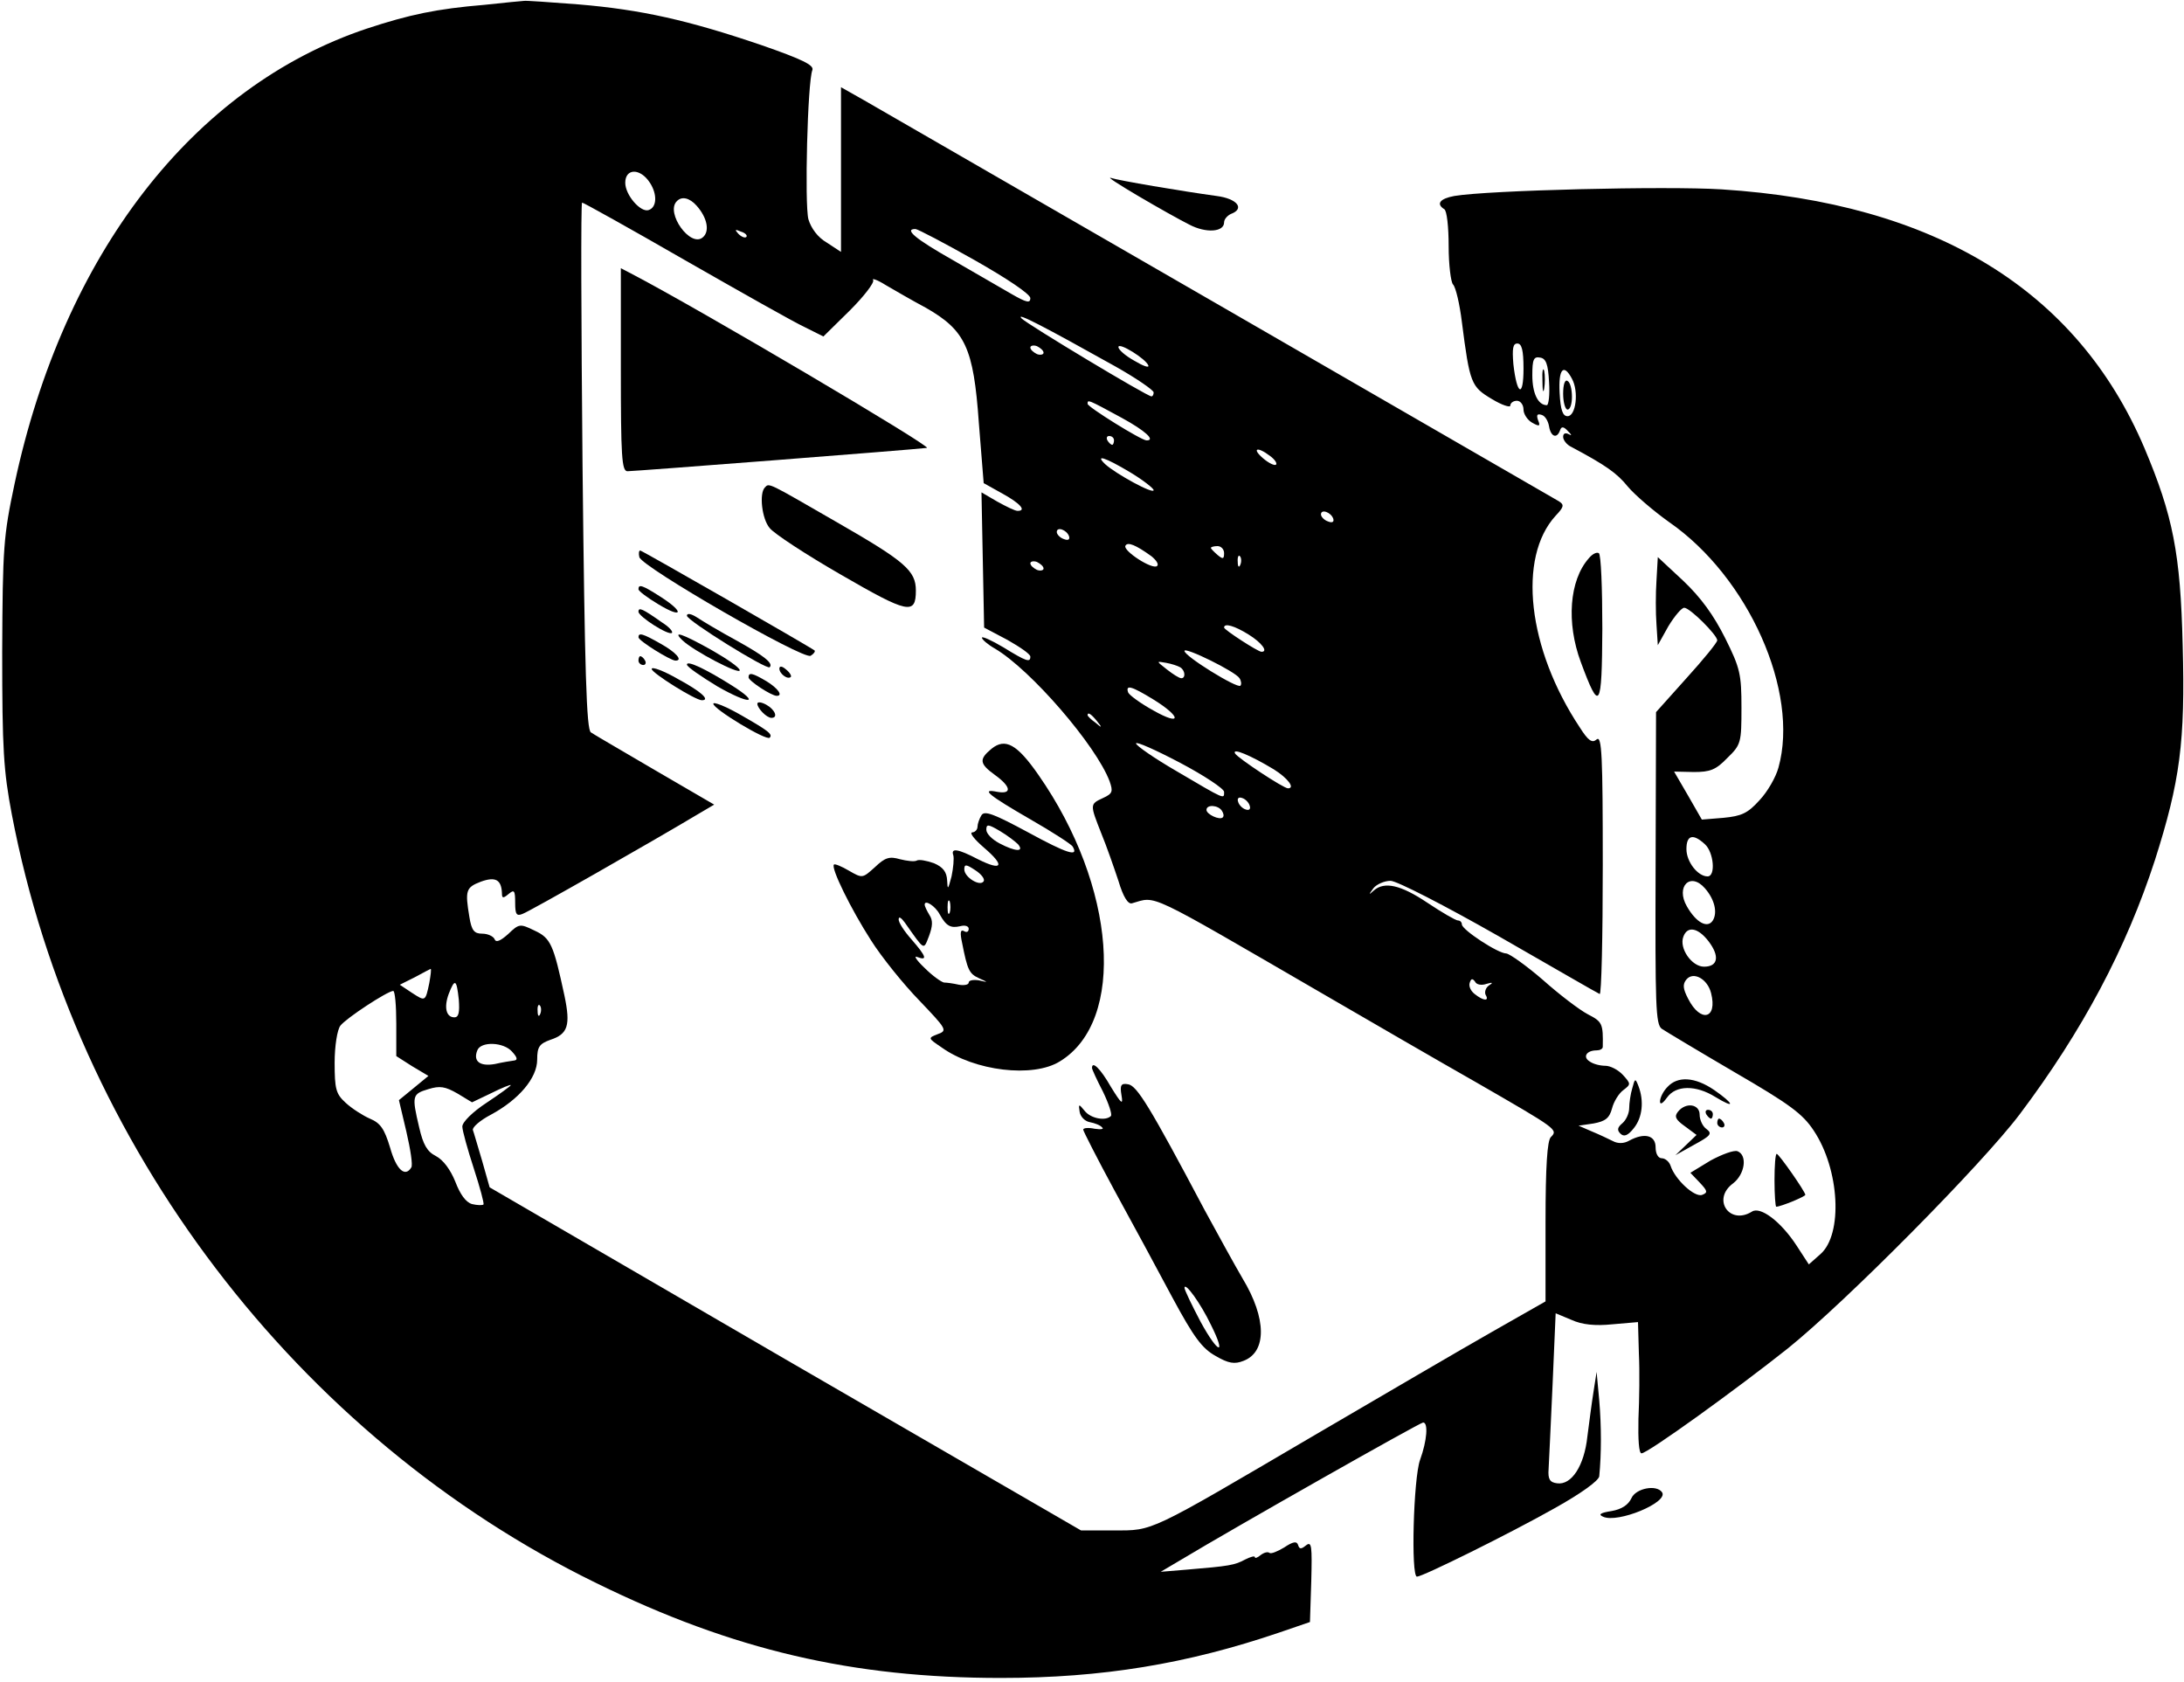<?xml version="1.0" standalone="no"?>
<!DOCTYPE svg PUBLIC "-//W3C//DTD SVG 20010904//EN"
 "http://www.w3.org/TR/2001/REC-SVG-20010904/DTD/svg10.dtd">
<svg version="1.0" xmlns="http://www.w3.org/2000/svg"
 width="496pt" height="382pt" viewBox="0 0 496 382"
 preserveAspectRatio="xMidYMid meet">

<g transform="translate(0,382) scale(0.1,-0.1)"
fill="#000000" stroke="none">
<path d="M1100 3809 c-108 -9 -170 -22 -267 -54 -395 -132 -689 -513 -800
-1034 -25 -118 -27 -143 -28 -381 0 -222 3 -270 22 -370 144 -752 648 -1413
1328 -1745 310 -152 582 -215 918 -215 231 0 423 32 632 103 l70 24 3 93 c2
80 1 91 -12 81 -11 -9 -15 -9 -18 1 -3 9 -11 8 -32 -6 -15 -9 -30 -15 -33 -12
-4 3 -12 1 -20 -5 -7 -6 -13 -8 -13 -5 0 4 -10 1 -22 -5 -24 -13 -36 -15 -132
-23 l-60 -5 44 26 c128 77 545 313 552 313 12 0 9 -41 -7 -85 -15 -42 -21
-265 -7 -265 13 0 211 98 312 155 61 34 101 63 102 73 5 51 5 114 0 172 l-6
65 -7 -45 c-4 -25 -10 -71 -14 -102 -7 -66 -36 -111 -69 -106 -16 2 -21 9 -19
33 1 17 5 103 9 191 l7 162 36 -15 c24 -11 54 -14 93 -10 l58 5 2 -71 c2 -40
1 -107 -1 -149 -1 -47 1 -78 7 -78 14 0 215 145 332 238 132 106 441 418 527
532 143 190 242 377 307 577 57 179 69 268 63 488 -5 208 -22 294 -87 448
-153 359 -476 556 -960 587 -126 8 -530 -2 -607 -15 -33 -6 -42 -18 -23 -30 6
-3 10 -41 10 -84 0 -42 5 -82 10 -87 6 -6 15 -44 20 -85 18 -140 21 -147 68
-175 23 -14 42 -20 42 -15 0 6 7 11 15 11 8 0 15 -9 15 -20 0 -10 9 -24 20
-30 16 -9 19 -8 13 6 -4 12 -2 15 8 12 8 -2 15 -14 17 -26 4 -24 18 -29 25 -9
3 9 8 9 18 -2 9 -9 9 -11 2 -7 -8 4 -13 2 -13 -6 0 -7 8 -18 19 -23 77 -41
103 -59 128 -90 16 -19 58 -55 93 -80 181 -125 297 -386 249 -558 -6 -22 -25
-55 -43 -74 -27 -30 -41 -36 -82 -40 l-49 -4 -31 54 -32 55 45 -1 c37 0 50 5
76 32 31 30 32 35 32 114 0 76 -3 90 -37 158 -26 52 -55 92 -95 130 l-58 54
-3 -53 c-2 -29 -2 -74 0 -100 l3 -47 24 43 c14 23 30 42 36 42 13 0 75 -62 75
-74 0 -5 -31 -43 -70 -86 l-69 -77 -1 -354 c-1 -312 0 -355 14 -365 9 -6 84
-51 166 -99 124 -72 154 -94 179 -132 59 -88 67 -236 15 -281 l-26 -23 -28 43
c-36 55 -82 89 -101 77 -51 -32 -92 28 -43 64 27 21 33 64 10 73 -8 3 -35 -7
-61 -21 l-46 -28 21 -22 c18 -19 19 -23 6 -28 -17 -7 -62 35 -72 66 -3 9 -12
17 -20 17 -8 0 -14 10 -14 25 0 27 -25 34 -60 15 -12 -7 -26 -7 -37 -1 -10 5
-31 15 -48 22 l-30 13 34 5 c27 5 36 12 42 34 4 16 16 35 26 42 17 13 17 14
-1 34 -11 12 -29 21 -40 21 -12 0 -28 4 -36 10 -16 10 -7 25 16 25 7 0 14 3
14 8 1 53 -1 57 -34 74 -19 10 -65 45 -102 78 -37 32 -75 59 -83 60 -19 0
-101 54 -101 66 0 5 -4 9 -9 9 -5 0 -36 18 -69 40 -61 41 -98 49 -122 28 -12
-11 -12 -10 -1 5 7 9 25 17 39 17 14 0 123 -56 246 -126 122 -70 224 -129 229
-131 4 -2 7 129 7 293 0 249 -2 295 -14 285 -10 -9 -19 -3 -38 27 -119 179
-142 386 -55 481 19 20 20 25 7 33 -15 9 -1478 853 -1577 910 l-53 30 0 -187
0 -187 -32 21 c-21 12 -36 33 -42 53 -9 34 -2 312 9 339 4 11 -22 24 -117 57
-165 56 -271 80 -414 92 -65 5 -121 9 -124 8 -3 0 -43 -4 -90 -9z m376 -404
c17 -26 16 -56 -3 -62 -18 -6 -53 34 -53 62 0 33 34 34 56 0z m106 -52 c25
-28 30 -59 14 -72 -28 -24 -85 56 -59 82 11 12 29 8 45 -10z m-26 -124 c126
-72 248 -141 272 -152 l42 -21 60 59 c32 32 56 63 53 69 -4 5 9 1 28 -11 19
-11 60 -35 92 -52 89 -51 108 -90 120 -261 l11 -137 43 -24 c40 -22 55 -39 34
-39 -6 0 -26 10 -46 21 l-36 21 3 -153 3 -154 53 -28 c28 -16 52 -32 52 -38 0
-14 -9 -11 -61 21 -27 16 -49 26 -49 22 0 -4 14 -16 30 -25 81 -48 229 -219
260 -301 8 -23 7 -28 -15 -38 -30 -14 -30 -14 -4 -80 12 -29 29 -78 39 -108
11 -37 22 -54 31 -51 57 16 27 30 434 -206 105 -61 262 -152 350 -202 182
-105 184 -106 167 -123 -8 -8 -12 -66 -12 -192 l0 -181 -123 -70 c-67 -38
-248 -144 -402 -234 -380 -223 -365 -216 -455 -216 l-75 0 -672 389 -671 390
-17 60 c-10 33 -19 65 -21 70 -2 6 16 22 41 35 63 34 105 83 105 125 0 29 5
36 30 45 40 13 46 33 32 100 -25 116 -31 131 -68 148 -33 16 -35 16 -60 -8
-18 -16 -28 -20 -31 -11 -3 6 -15 12 -28 12 -18 0 -24 7 -29 38 -10 60 -8 67
26 80 33 12 47 5 48 -27 0 -11 3 -11 15 -1 13 11 15 8 15 -20 0 -26 3 -31 17
-25 15 5 294 164 401 228 l34 20 -134 78 c-73 43 -139 81 -146 86 -10 6 -14
135 -19 606 -3 328 -4 597 -1 597 3 0 109 -59 234 -131z m139 53 c-3 -3 -11 0
-18 7 -9 10 -8 11 6 5 10 -3 15 -9 12 -12z m519 -53 c74 -42 126 -77 126 -86
0 -12 -9 -10 -42 9 -24 14 -85 49 -135 78 -83 47 -111 70 -84 70 5 0 66 -32
135 -71z m319 -241 c48 -27 87 -54 87 -59 0 -5 -2 -9 -5 -9 -10 0 -281 163
-295 177 -15 16 52 -19 213 -109z m-163 31 c0 -4 -7 -6 -15 -3 -8 4 -15 10
-15 15 0 4 7 6 15 3 8 -4 15 -10 15 -15z m238 -29 c2 -6 -12 -1 -32 11 -20 11
-36 25 -36 31 0 12 63 -27 68 -42z m852 -7 c0 -67 -15 -61 -23 10 -3 36 -1 47
9 47 10 0 14 -15 14 -57z m58 -31 c2 -28 -1 -52 -5 -52 -20 0 -33 27 -33 68 0
36 3 43 18 40 13 -2 18 -15 20 -56z m52 8 c16 -29 9 -85 -10 -85 -11 0 -16 14
-18 53 -3 54 9 68 28 32z m-1022 -89 c53 -29 77 -51 56 -51 -12 0 -134 76
-134 83 0 10 -1 11 78 -32z m-18 -51 c0 -5 -2 -10 -4 -10 -3 0 -8 5 -11 10 -3
6 -1 10 4 10 6 0 11 -4 11 -10z m354 -35 c11 -8 17 -17 14 -20 -3 -3 -16 3
-29 14 -27 23 -14 28 15 6z m-318 -37 c30 -18 54 -37 54 -41 0 -10 -86 37
-110 59 -24 23 -1 16 56 -18z m462 -106 c2 -7 -2 -10 -12 -6 -9 3 -16 11 -16
16 0 13 23 5 28 -10z m-600 -40 c2 -7 -2 -10 -12 -6 -9 3 -16 11 -16 16 0 13
23 5 28 -10z m187 -45 c11 -9 17 -18 13 -22 -10 -10 -79 35 -72 46 5 9 23 2
59 -24z m165 7 c0 -14 -3 -14 -15 -4 -8 7 -15 14 -15 16 0 2 7 4 15 4 8 0 15
-7 15 -16z m37 -26 c-3 -8 -6 -5 -6 6 -1 11 2 17 5 13 3 -3 4 -12 1 -19z
m-447 -9 c0 -4 -7 -6 -15 -3 -8 4 -15 10 -15 15 0 4 7 6 15 3 8 -4 15 -10 15
-15z m466 -150 c29 -18 45 -39 29 -39 -8 0 -85 50 -85 55 0 11 24 4 56 -16z
m-21 -99 c4 -6 5 -14 2 -17 -7 -7 -127 67 -127 79 0 10 116 -47 125 -62z
m-135 25 c12 -7 13 -25 3 -25 -5 0 -19 9 -33 20 -24 19 -25 19 -2 15 12 -2 27
-7 32 -10z m-61 -73 c65 -40 65 -62 0 -25 -29 16 -55 35 -57 41 -6 18 8 14 57
-16z m-128 -49 c13 -16 12 -17 -3 -4 -10 7 -18 15 -18 17 0 8 8 3 21 -13z
m289 -161 c0 -17 4 -19 -108 47 -50 29 -92 58 -92 63 0 5 45 -15 100 -44 55
-29 100 -59 100 -66z m113 51 c32 -20 49 -43 32 -43 -10 0 -113 68 -120 79 -8
14 35 -4 88 -36z m-55 -82 c3 -8 -1 -12 -9 -9 -7 2 -15 10 -17 17 -3 8 1 12 9
9 7 -2 15 -10 17 -17z m-63 -12 c4 -6 5 -12 2 -15 -7 -7 -37 7 -37 17 0 13 27
11 35 -2z m1097 -76 c20 -18 25 -73 6 -73 -22 0 -48 33 -48 62 0 32 15 36 42
11z m0 -100 c22 -25 29 -55 18 -73 -12 -19 -38 -5 -59 32 -26 45 8 79 41 41z
m8 -120 c26 -34 22 -58 -10 -58 -28 0 -57 42 -47 68 9 25 33 21 57 -10z
m-2905 -95 c-9 -43 -9 -42 -40 -22 l-27 18 34 17 c18 10 34 18 36 19 2 0 0
-15 -3 -32z m2911 -23 c15 -59 -24 -68 -52 -13 -12 23 -13 33 -4 44 16 19 48
1 56 -31z m-510 21 c14 4 16 3 5 -4 -7 -5 -10 -15 -7 -21 9 -15 -5 -14 -25 2
-9 7 -14 18 -11 26 3 9 6 10 12 2 3 -7 15 -9 26 -5z m-2334 -36 c2 -28 0 -40
-10 -40 -19 0 -24 23 -13 53 14 36 18 34 23 -13z m-142 -54 l0 -74 36 -23 37
-22 -34 -28 -33 -27 17 -72 c9 -39 15 -76 11 -81 -14 -23 -34 -5 -48 45 -13
43 -22 56 -46 66 -16 7 -41 23 -55 36 -22 20 -25 31 -25 91 0 38 6 75 13 84
13 17 106 78 120 79 4 0 7 -33 7 -74z m327 22 c-3 -8 -6 -5 -6 6 -1 11 2 17 5
13 3 -3 4 -12 1 -19z m-64 -86 c12 -13 13 -19 5 -20 -7 -1 -27 -4 -44 -8 -34
-6 -50 6 -40 31 8 21 60 19 79 -3z m-47 -94 c24 12 44 20 44 18 0 -2 -25 -20
-55 -40 -32 -21 -55 -44 -55 -54 0 -9 12 -52 26 -95 14 -43 24 -80 22 -82 -2
-2 -14 -2 -26 1 -14 4 -27 22 -38 51 -11 27 -27 49 -44 58 -20 10 -29 26 -38
65 -17 72 -16 76 21 87 26 8 38 6 66 -10 l33 -20 44 21z"/>
<path d="M1410 2980 c0 -196 2 -230 15 -230 16 0 649 49 680 53 15 1 -518 316
-672 396 l-23 12 0 -231z"/>
<path d="M1737 2713 c-13 -13 -7 -71 11 -92 9 -12 82 -60 162 -106 152 -88
170 -92 170 -36 0 45 -24 66 -179 155 -158 91 -154 90 -164 79z"/>
<path d="M1452 2555 c5 -22 373 -234 389 -224 7 4 11 10 9 12 -10 8 -392 227
-396 227 -3 0 -4 -7 -2 -15z"/>
<path d="M1450 2482 c0 -4 20 -19 45 -34 56 -34 60 -18 5 17 -42 27 -50 29
-50 17z"/>
<path d="M1450 2431 c0 -11 69 -55 76 -48 3 3 -7 14 -23 24 -44 31 -53 35 -53
24z"/>
<path d="M1560 2422 c0 -11 182 -124 188 -117 9 9 -13 26 -76 61 -37 20 -77
44 -89 52 -14 9 -23 10 -23 4z"/>
<path d="M1450 2373 c0 -8 73 -53 84 -53 18 0 1 19 -33 38 -42 24 -51 26 -51
15z"/>
<path d="M1550 2366 c25 -24 130 -79 130 -68 0 6 -29 26 -64 46 -68 38 -90 45
-66 22z"/>
<path d="M1450 2320 c0 -5 5 -10 11 -10 5 0 7 5 4 10 -3 6 -8 10 -11 10 -2 0
-4 -4 -4 -10z"/>
<path d="M1560 2311 c0 -5 32 -27 70 -50 72 -41 99 -40 33 2 -62 39 -103 58
-103 48z"/>
<path d="M1480 2301 c0 -9 99 -71 114 -71 20 0 -2 20 -54 48 -33 19 -60 29
-60 23z"/>
<path d="M1770 2302 c0 -12 19 -26 26 -19 2 2 -2 10 -11 17 -9 8 -15 8 -15 2z"/>
<path d="M1700 2282 c0 -8 52 -42 64 -42 15 0 3 17 -23 33 -32 19 -41 21 -41
9z"/>
<path d="M1620 2222 c0 -12 121 -85 128 -77 8 8 -5 17 -70 54 -32 18 -58 28
-58 23z"/>
<path d="M1720 2222 c0 -10 21 -32 32 -32 16 0 8 19 -12 30 -11 6 -20 7 -20 2z"/>
<path d="M2252 2120 c-29 -24 -28 -34 8 -60 36 -26 39 -44 5 -38 -39 8 -21 -7
76 -63 49 -28 92 -56 95 -61 15 -25 -13 -16 -101 32 -78 42 -99 50 -106 39 -5
-8 -9 -20 -9 -26 0 -7 -6 -13 -12 -13 -7 -1 5 -16 27 -35 48 -41 42 -54 -14
-26 -46 24 -62 26 -56 9 2 -7 0 -29 -4 -48 -8 -30 -9 -32 -10 -9 -1 19 -9 30
-30 39 -17 6 -34 9 -39 6 -5 -3 -22 -1 -38 3 -24 7 -34 4 -57 -18 -28 -25 -28
-26 -59 -8 -17 10 -32 16 -34 14 -8 -7 39 -102 84 -172 24 -38 74 -100 110
-137 62 -65 64 -68 42 -76 -23 -9 -23 -9 8 -30 75 -54 208 -70 269 -32 151 92
128 398 -49 651 -48 69 -75 84 -106 59z m60 -217 c15 -18 -6 -17 -42 2 -17 9
-30 22 -30 31 0 13 4 13 31 -3 17 -10 35 -24 41 -30z m-78 -84 c-8 -13 -44 9
-44 27 0 12 4 12 25 -2 14 -9 22 -20 19 -25z m-77 -71 c-3 -7 -5 -2 -5 12 0
14 2 19 5 13 2 -7 2 -19 0 -25z m-23 -4 c15 -27 25 -32 47 -27 11 3 19 0 19
-6 0 -7 -5 -9 -11 -5 -8 4 -9 -4 -4 -27 12 -61 16 -70 38 -80 22 -10 22 -10 0
-5 -13 2 -23 0 -23 -5 0 -5 -10 -7 -22 -5 -13 3 -28 5 -34 5 -6 1 -26 15 -44
33 -18 17 -26 29 -17 25 24 -9 21 1 -13 40 -16 18 -30 39 -29 46 0 7 6 3 14
-8 46 -65 42 -63 55 -30 8 22 9 35 1 47 -6 10 -11 20 -11 24 0 12 24 -3 34
-22z"/>
<path d="M2480 1395 c0 -3 11 -27 25 -54 13 -27 21 -51 18 -55 -12 -12 -46 -6
-60 12 -13 16 -14 16 -11 -3 2 -11 12 -21 23 -23 11 -2 24 -7 28 -12 5 -4 -3
-5 -17 -3 -14 3 -26 2 -26 -2 0 -3 32 -66 71 -138 40 -73 99 -182 132 -244 48
-89 67 -115 98 -132 29 -17 43 -19 63 -11 53 20 53 96 -2 187 -17 29 -55 98
-86 155 -125 236 -154 283 -174 286 -16 3 -19 -2 -15 -25 4 -23 0 -20 -24 19
-24 42 -43 60 -43 43z m270 -583 c36 -72 17 -67 -23 6 -20 38 -37 73 -37 78 1
14 37 -36 60 -84z"/>
<path d="M3503 2955 c0 -22 2 -30 4 -17 2 12 2 30 0 40 -3 9 -5 -1 -4 -23z"/>
<path d="M3550 2926 c0 -20 5 -36 10 -36 6 0 10 13 10 29 0 17 -4 33 -10 36
-6 4 -10 -8 -10 -29z"/>
<path d="M2585 3375 c44 -26 96 -55 116 -65 38 -20 79 -17 79 5 0 7 7 15 15
19 33 12 15 35 -32 41 -80 11 -222 35 -240 41 -10 3 18 -15 62 -41z"/>
<path d="M3608 2552 c-44 -50 -51 -146 -18 -235 43 -116 48 -108 49 75 0 92
-3 170 -8 172 -5 3 -15 -2 -23 -12z"/>
<path d="M3707 1349 c-4 -13 -7 -34 -7 -45 0 -12 -7 -27 -15 -34 -12 -10 -13
-16 -5 -24 8 -8 17 -5 31 13 19 24 23 61 10 95 -7 18 -8 18 -14 -5z"/>
<path d="M3787 1352 c-10 -10 -17 -25 -17 -33 0 -8 6 -5 16 9 20 28 65 29 110
1 46 -28 43 -16 -3 16 -44 30 -83 32 -106 7z"/>
<path d="M3811 1296 c-9 -11 -6 -18 15 -33 l27 -20 -24 -23 -24 -23 43 24 c37
20 41 25 28 35 -9 6 -16 21 -16 33 0 24 -31 29 -49 7z"/>
<path d="M3875 1290 c3 -5 8 -10 11 -10 2 0 4 5 4 10 0 6 -5 10 -11 10 -5 0
-7 -4 -4 -10z"/>
<path d="M3900 1270 c0 -5 5 -10 11 -10 5 0 7 5 4 10 -3 6 -8 10 -11 10 -2 0
-4 -4 -4 -10z"/>
<path d="M4030 1140 c0 -33 2 -60 4 -60 10 0 66 23 66 27 0 7 -60 93 -65 93
-3 0 -5 -27 -5 -60z"/>
<path d="M3705 418 c-7 -15 -22 -25 -45 -29 -26 -4 -31 -8 -19 -13 33 -15 147
32 134 55 -12 19 -60 10 -70 -13z"/>
</g>
</svg>
